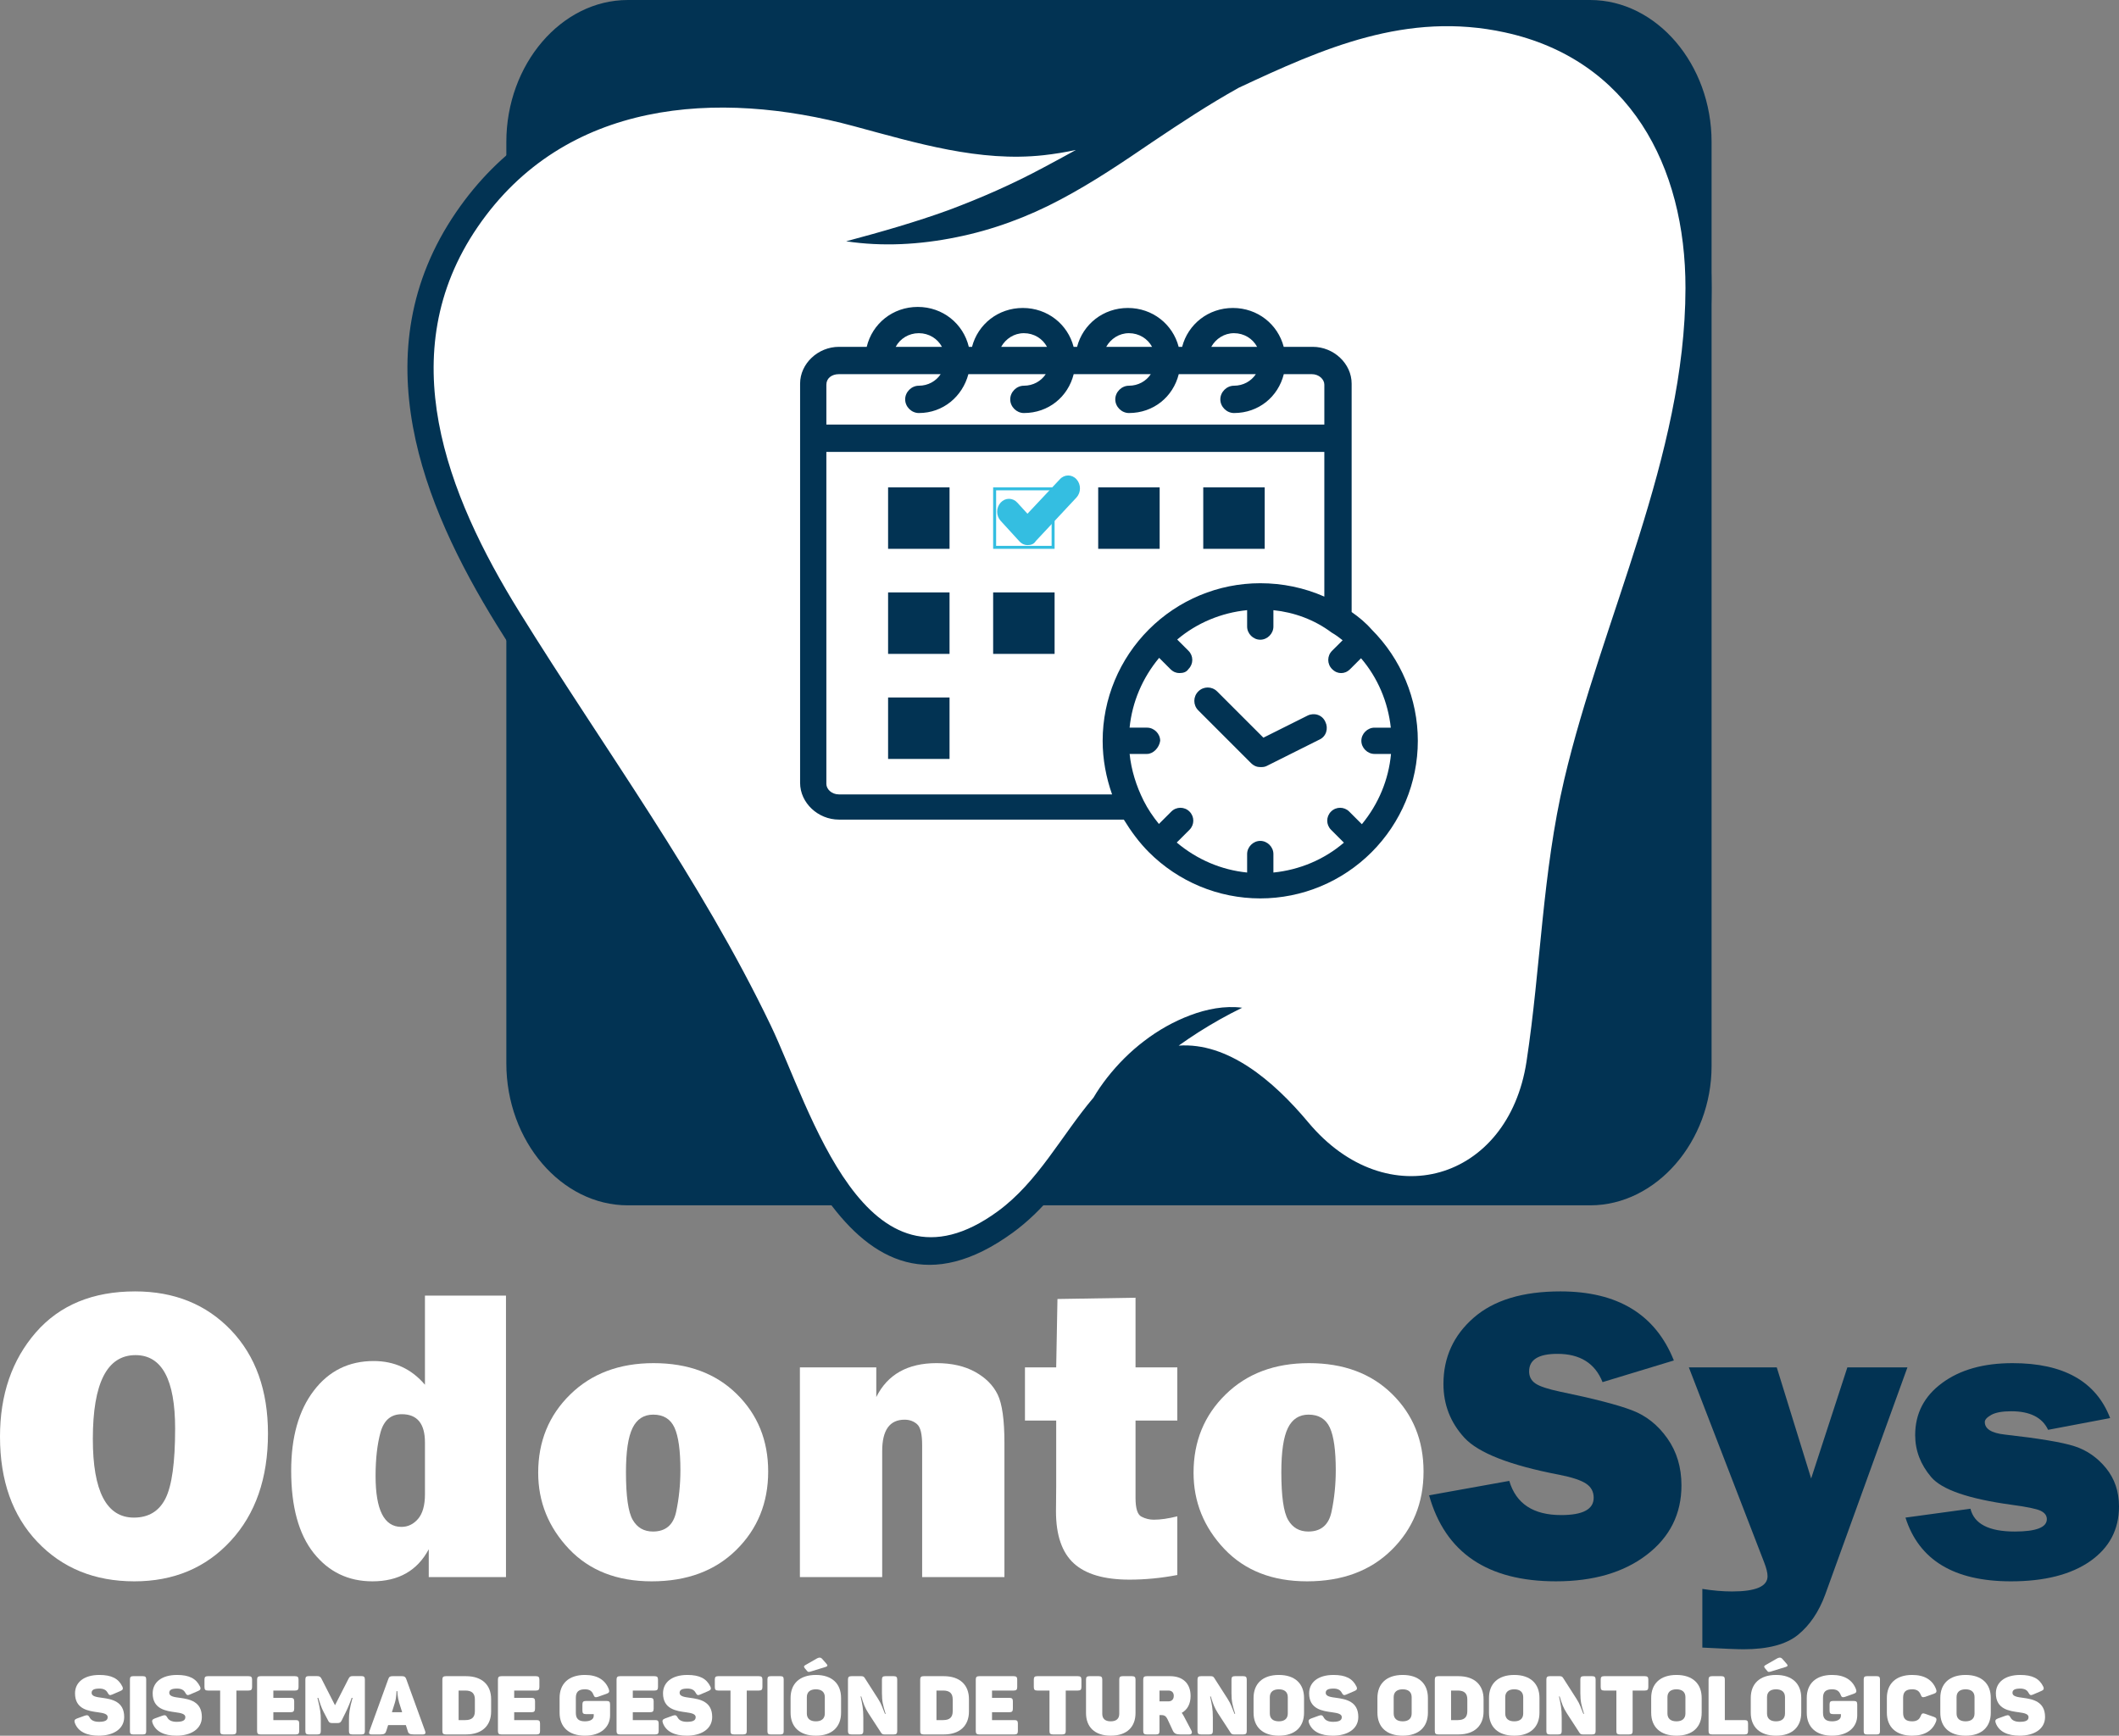 <?xml version="1.0" encoding="UTF-8"?>
<!DOCTYPE svg PUBLIC "-//W3C//DTD SVG 1.1//EN" "http://www.w3.org/Graphics/SVG/1.1/DTD/svg11.dtd">
<!-- Creator: CorelDRAW 2020 (64-Bit) -->
<svg xmlns="http://www.w3.org/2000/svg" xml:space="preserve" width="188.13mm" height="154.089mm" version="1.1" style="shape-rendering:geometricPrecision; text-rendering:geometricPrecision; image-rendering:optimizeQuality; fill-rule:evenodd; clip-rule:evenodd"
viewBox="0 0 14740.96 12073.65"
 xmlns:xlink="http://www.w3.org/1999/xlink"
 xmlns:xodm="http://www.corel.com/coreldraw/odm/2003">
 <rect x="0" y="0" width="14740.96" height="12073.65" fill="#808080" stroke="none"/>
 <defs>
  <style type="text/css">
   <![CDATA[
    .fil1 {fill:#023353}
    .fil3 {fill:#34BEE1}
    .fil0 {fill:#023353;fill-rule:nonzero}
    .fil4 {fill:#34BEE1;fill-rule:nonzero}
    .fil2 {fill:white;fill-rule:nonzero}
   ]]>
  </style>
 </defs>
 <g id="Capa_x0020_1">
  <g id="_2340016664880">
   <g>
    <path class="fil0" d="M11061.97 8384.36l-6694.69 0c-462.29,0 -844.89,-447.17 -844.89,-987.59l0 -6409.38c0,-540.21 382.6,-987.38 844.89,-987.38l6694.69 0c462.15,0 844.76,447.17 844.76,987.38l0 6427.97c0,521.84 -382.61,969 -844.76,969z"/>
    <g>
     <path class="fil1" d="M9460.09 83.68c330.15,-87.47 674.63,-117.42 1048.11,-35.87 459,100.21 799.83,340.99 1031.45,669.22 249.4,353.42 367.61,804.94 367.07,1286.97 -0.92,794.52 -252.99,1554.99 -502.37,2307.37 -128.37,387.29 -256.02,772.39 -345.32,1152.05 -91.8,390.36 -130.95,784.59 -170.17,1179.56 -25.38,255.58 -50.8,511.51 -89.86,767.97l0.02 0.71c-48.98,321.36 -193.12,570.89 -388.13,733.76 -103.43,86.4 -220.97,148.21 -346.31,183.39 -124.91,35.08 -257.04,43.46 -390.12,23.17l-0.71 0.02c-249.55,-38.03 -501.39,-176.49 -711.85,-428.46 -112.47,-134.62 -239.9,-261.39 -376.04,-350.48 -121.28,-79.37 -248.18,-127.33 -373.73,-118.55l-243.61 17.03 -17.32 16.76c-35.98,35.64 -71.59,76.13 -106.5,120.76 -15.52,19.84 -29.84,39.21 -42.63,57.84 -14.11,20.57 -26.91,40.52 -38.09,59.67l-18.34 26.25c-71.26,84.01 -137.15,176.21 -202.96,268.31 -142.17,198.98 -284.22,397.79 -495.35,551.86 -575.71,420.32 -981.21,197.93 -1285.28,-218.59 -188.26,-257.87 -325.57,-585.04 -440.81,-859.62 -44.9,-106.95 -86.32,-205.64 -123.61,-283.32 -338.44,-704.7 -760.86,-1349.81 -1185.44,-1998.21 -182.71,-279.03 -365.86,-558.73 -554.18,-862.57 -263.81,-425.68 -496.02,-896.04 -584.8,-1378.96 -92.12,-501.16 -31.69,-1011.84 300.02,-1496.11 304.77,-444.83 714.41,-702.46 1168.79,-823.99 523.77,-140.08 1104.31,-95.76 1646.8,50.97l92.23 25.08c389.37,106.15 780.13,212.67 1158.32,171.14 41.07,-4.51 75.7,-9.13 104.32,-13.78 26.17,-4.25 61.08,-11.04 103.44,-19.96l622.46 -131.18c47.62,-31.38 95.6,-62.59 144.35,-93.6 100.97,-64.24 204.84,-127.28 314.94,-188.62l11.9 -6.09c300.01,-140.25 599.93,-277.29 919.29,-361.89z"/>
     <path class="fil2" d="M10469.99 225.67c-684.22,-149.38 -1267.45,111.19 -1852.47,384.66 -211.17,117.66 -404.41,245.57 -600.17,376.92 -204.36,139.19 -412.35,280.36 -639.5,400.48 -226.96,121.13 -474.04,212.64 -726.58,262.77 -252.39,51.34 -512.26,66.19 -764.96,27.87 246.55,-66.04 482.86,-133.54 711.98,-216.67 228.62,-85.52 448.02,-181.92 661.76,-296.86 74.65,-39.32 149.23,-80.32 224.39,-121.59 -74.18,15.64 -149.27,28.1 -225.47,36.48 -442.63,48.6 -880.85,-83.69 -1317.67,-201.8 -948.52,-256.56 -2011.45,-185.04 -2617.94,700.19 -601.45,878.02 -217.68,1859.67 288.82,2676.96 595.06,960.07 1257.77,1853.83 1749.44,2877.56 274.83,572.38 656.11,1967.45 1579.01,1293.67 281.51,-205.48 443.12,-528.02 666.5,-791.36 28.12,-48.14 60,-94.07 94.27,-137.9 74.69,-95.48 161.22,-182.23 258.35,-255.91 96.76,-74.26 204.57,-135.37 319.79,-178.78 114.59,-43.13 239.66,-68.11 361.74,-52.52 -109.89,53.67 -208.03,109.51 -303.63,170.19 -46.93,29.92 -92.76,61.18 -137.98,93.31 339.45,-23.71 655.46,239.3 901.47,533.76 548.09,656.2 1391.62,407.67 1518.23,-422.91 99.86,-655.53 109.74,-1312.67 262.4,-1961.85 263.73,-1121.22 842.01,-2250.41 843.38,-3417.99 0.96,-851.59 -391.34,-1590.08 -1255.18,-1778.69z"/>
    </g>
    <g>
     <polygon class="fil0" points="7639.72,3817.67 8067.19,3817.67 8067.19,3390.07 7639.72,3390.07 "/>
     <polygon class="fil0" points="8370.51,3817.67 8797.96,3817.67 8797.96,3390.07 8370.51,3390.07 "/>
     <polygon class="fil0" points="6908.91,4548.5 7336.36,4548.5 7336.36,4120.89 6908.91,4120.89 "/>
     <path class="fil3" d="M6929.62 3796.95l386.02 0 0 -386.15 -386.02 0 0 386.15zm-20.72 20.72l427.47 0 0 -427.6 -427.47 0 0 427.6z"/>
     <polygon class="fil0" points="6178.07,5279.29 6605.55,5279.29 6605.55,4851.7 6178.07,4851.7 "/>
     <polygon class="fil0" points="6178.07,4548.5 6605.55,4548.5 6605.55,4120.89 6178.07,4120.89 "/>
     <polygon class="fil0" points="6178.07,3817.67 6605.55,3817.67 6605.55,3390.07 6178.07,3390.07 "/>
     <path class="fil0" d="M8675.69 4244.26c-178.61,17.87 -348.95,88.05 -486.44,204.37l78.6 78.55c35.16,35.17 35.16,91.38 0,126.58 -14.13,21.12 -35.17,28.15 -63.31,28.15 -21.08,0 -42.15,-7.02 -63.3,-28.15l-77.61 -77.67c-116.9,140.62 -187.51,307.63 -205.56,485.5l121.51 0c49.21,0 91.33,42.2 91.33,91.39 -6.97,49.29 -49.22,91.44 -91.33,91.44l-121.35 0c11.87,113.02 45.59,221.45 97.49,325.27 29.59,59.08 65.73,111.55 106.3,161.84l86.27 -86.21c35.17,-35.19 91.4,-35.19 126.58,0 35.17,35.09 35.17,91.41 0,126.51l-88.81 88.85c141.52,118.89 310.03,190.55 489.63,208.7l0 -128.78c0,-49.22 42.19,-91.34 91.42,-91.34 49.21,0 91.39,42.12 91.39,91.34l0 128.78c180.38,-18.08 352.25,-89.48 490.41,-207.92l-89.58 -89.63c-35.17,-35.1 -35.17,-91.42 0,-126.51 35.17,-35.19 91.42,-35.19 126.59,0l87.99 87.94c116.44,-141.75 186.09,-309.92 202.7,-488.83l-114.88 0c-49.22,0 -91.42,-42.15 -91.42,-91.44 0,-49.19 42.2,-91.39 91.42,-91.39l113.41 0c-19.27,-177.59 -90.33,-346.69 -207.08,-482.92l-75.06 75.08c-21.1,21.12 -42.25,28.15 -63.33,28.15 -21.11,0 -42.19,-7.02 -63.31,-28.15 -35.1,-35.2 -35.1,-91.41 0,-126.58l73.61 -73.55c-24.74,-20.18 -50.39,-38.53 -76.04,-53.2 -120.75,-90.5 -261.34,-141.14 -405.43,-156.04l0 114.09c0,49.22 -42.18,91.42 -91.39,91.42 -49.23,0 -91.42,-42.2 -91.42,-91.42l0 -114.21zm91.28 1091.66c-21.91,0 -43.89,-7.28 -65.75,-29.23l-365.42 -365.42c-36.55,-36.55 -36.55,-95.01 0,-131.55 36.54,-36.56 94.92,-36.56 131.49,0l321.6 321.56 306.99 -153.45c43.79,-21.97 102.29,-7.29 124.19,43.85 21.88,43.86 7.29,102.32 -43.85,124.2l-365.42 182.77c-14.57,7.28 -29.27,7.28 -43.83,7.28zm-949.06 365.35l-1981.55 0c-146.16,0 -270.42,-116.89 -270.42,-255.74l0 -2397.06 0 -380.08c0,-138.87 124.26,-255.76 270.42,-255.76l193.02 0c38.39,-161.04 180.82,-277.68 355.1,-277.68 174.26,0 316.74,116.64 355.17,277.68l22.3 0c40.92,-157.22 181.67,-270.39 353.36,-270.39 171.61,0 312.4,113.17 353.33,270.39l24.13 0c40.94,-157.22 181.74,-270.39 353.35,-270.39 171.68,0 312.44,113.17 353.36,270.39l24.13 0c40.92,-157.22 181.72,-270.39 353.33,-270.39 171.62,0 312.42,113.17 353.34,270.39l202.07 0c146.15,0 270.42,116.89 270.42,255.76l0 1588.96c51.09,36 97.32,73.76 138.86,121.22 204.59,204.59 321.55,482.31 321.55,774.58 0,292.38 -116.95,570.09 -321.55,774.78 -204.66,204.59 -482.3,321.49 -774.67,321.49 -292.32,0 -570.01,-116.9 -774.71,-321.49 -66.76,-66.85 -123.52,-143.79 -174.36,-226.65zm1394.88 -1551.24l0 -1006.56 -3464.14 0 0 2309.37c0,36.54 36.55,73.11 87.71,73.11l1899.89 0c-41.73,-118.32 -65.54,-243.54 -65.54,-372.81 0,-292.27 116.96,-569.99 321.56,-774.58 204.7,-204.67 482.39,-321.58 774.71,-321.58 154.34,0 304.83,31.01 445.82,93.04zm-2981.87 -1737.4l321.8 0c-30.6,-57 -90.54,-94.99 -160.85,-94.99 -70.39,0 -130.34,37.99 -160.95,94.99zm160.95 460.44c-51.26,0 -95.09,-43.87 -95.09,-95.01 0,-51.15 43.83,-95 95.09,-95 64.12,0 119.61,-31.61 152.1,-80.41l-707.6 0c-51.16,0 -87.71,29.19 -87.71,73.11l0 277.7 3464.14 0 0 -277.7c0,-36.57 -36.56,-73.11 -87.72,-73.11l-194.27 0c-39.26,157.26 -174.88,270.42 -346.54,270.42 -51.23,0 -95.02,-43.87 -95.02,-95.01 0,-51.15 43.79,-95 95.02,-95 64.12,0 119.66,-31.61 152.17,-80.41l-429.9 0 -106.53 0c-39.28,157.26 -174.94,270.42 -346.56,270.42 -51.2,0 -95.02,-43.87 -95.02,-95.01 0,-51.15 43.82,-95 95.02,-95 64.13,0 119.68,-31.61 152.2,-80.41l-429.85 0 -106.64 0c-39.26,157.26 -174.87,270.42 -346.56,270.42 -51.16,0 -94.91,-43.87 -94.91,-95.01 0,-51.15 43.75,-95 94.91,-95 64.19,0 119.72,-31.61 152.2,-80.41l-429.9 0 -108.29 0c-41.4,155.47 -175.59,270.42 -344.74,270.42zm572.88 -460.44l318.8 0c-30.61,-57 -90.57,-94.99 -160.95,-94.99 -68.08,0 -126.42,38.86 -157.85,94.99zm730.77 0l318.87 0c-30.64,-57 -90.64,-94.99 -160.95,-94.99 -68.09,0 -126.47,38.86 -157.92,94.99zm730.81 0l318.85 0c-30.63,-57 -90.61,-94.99 -160.92,-94.99 -68.14,0 -126.5,38.86 -157.93,94.99z"/>
     <path class="fil4" d="M7147.62 3791.72c-19.26,0 -38.61,-7.02 -57.88,-28.11l-128.7 -140.81c-32.19,-35.2 -32.19,-91.42 0,-126.63 32.19,-35.2 83.65,-35.2 115.86,0l70.72 77.37 225.28 -239.71c32.19,-35.22 83.71,-35.22 115.84,0 32.19,35.18 32.19,91.53 0,126.73l-283.16 303.05c-12.91,21.09 -32.19,28.11 -57.96,28.11z"/>
    </g>
   </g>
   <path class="fil2" d="M934.02 10999.87c-275.46,0 -500.04,-91.5 -673.73,-274 -173.7,-182.5 -260.3,-426.65 -260.3,-732.45 0,-292.1 83.17,-533.8 249.04,-724.62 165.87,-190.33 396.32,-285.74 690.87,-285.74 272.53,0 495.15,90.02 666.89,269.59 171.73,179.57 257.36,419.32 257.36,719.24 0,310.69 -86.61,559.74 -259.81,747.13 -173.2,187.39 -396.31,280.85 -670.31,280.85zm-2.44 -443.29c101.78,0 175.16,-44.53 219.68,-133.09 44.53,-88.56 67.03,-250.51 67.03,-485.86 0,-341.03 -91.98,-511.29 -275.47,-511.29 -198.15,0 -296.99,194.24 -296.99,583.22 0,364.51 95.41,547.01 285.74,547.01z"/>
   <path id="1" class="fil2" d="M3519.86 10970.51l-537.23 0 0 -193.76c-79.26,148.74 -209.91,223.12 -391.92,223.12 -167.82,0 -303.84,-65.57 -408.54,-196.69 -104.22,-131.61 -156.57,-322.43 -156.57,-572.45 0,-233.87 52.35,-419.8 157.55,-557.29 104.71,-137.49 243.66,-205.99 416.37,-205.99 144.34,0 263.23,54.8 356.69,164.89l0 -619.92 563.65 0 0 1958.1zm-563.65 -936.97c0,-130.63 -53.82,-196.2 -160.97,-196.2 -75.35,0 -124.28,41.59 -147.76,124.77 -23,83.17 -34.74,184.94 -34.74,305.3 0,235.83 59.69,353.75 179.57,353.75 45.5,0 84.15,-18.59 115.96,-55.77 31.8,-37.19 47.95,-94.43 47.95,-170.76l0 -361.09z"/>
   <path id="2" class="fil2" d="M4533.64 10999.87c-241.71,0 -433.5,-75.35 -575.89,-225.56 -142.38,-150.7 -213.81,-327.33 -213.81,-529.88 0,-217.73 74.37,-399.25 223.11,-544.57 148.25,-145.32 341.52,-217.73 579.8,-217.73 239.74,0 432.52,71.44 578.32,214.79 145.8,143.36 218.7,322.93 218.7,539.19 0,217.73 -73.88,399.25 -221.64,545.05 -147.76,145.81 -343.47,218.71 -588.6,218.71zm8.81 -346.41c88.06,0 142.38,-45.99 161.46,-138.47 19.57,-91.98 29.36,-188.37 29.36,-288.68 0,-137 -13.7,-235.34 -41.11,-295.52 -27.89,-60.18 -76.81,-90.52 -148.25,-90.52 -65.57,0 -113.51,31.32 -143.84,93.45 -30.34,62.14 -45.51,164.4 -45.51,306.78 0,167.34 15.66,277.91 46.97,331.73 31.31,54.31 78.28,81.22 140.91,81.22z"/>
   <path id="3" class="fil2" d="M6987.38 10970.51l-572.45 0 0 -918.38c0,-75.84 -11.25,-123.79 -34.74,-144.82 -23.48,-21.04 -52.35,-31.8 -87.58,-31.8 -103.73,0 -155.59,72.9 -155.59,218.22l0 876.79 -572.45 0 0 -1459.03 531.36 0 0 206.47c78.28,-157.06 218.21,-235.83 419.31,-235.83 106.17,0 195.22,20.55 268.61,61.16 72.9,40.61 125.26,92.96 156.57,157.55 31.32,64.58 46.97,176.63 46.97,336.13l0 933.55z"/>
   <path id="4" class="fil2" d="M8190.02 9511.49l0 369.89 -290.63 0 0 537.72c0,73.88 13.7,117.42 41.59,131.13 27.4,14.19 56.27,21.04 85.63,21.04 45.99,0 100.3,-7.83 163.42,-23.48l0 408.06c-112.53,21.52 -223.6,32.29 -332.22,32.29 -176.14,0 -305.31,-37.67 -388,-113.51 -82.2,-75.35 -123.79,-196.2 -123.79,-361.58l1.47 -170.76 0 -460.9 -217.24 0 0 -369.89 217.24 0 8.81 -475.58 543.1 -8.81 0 484.38 290.63 0z"/>
   <path id="5" class="fil2" d="M9092.74 10999.87c-241.71,0 -433.5,-75.35 -575.89,-225.56 -142.38,-150.7 -213.81,-327.33 -213.81,-529.88 0,-217.73 74.37,-399.25 223.11,-544.57 148.25,-145.32 341.52,-217.73 579.8,-217.73 239.74,0 432.52,71.44 578.32,214.79 145.8,143.36 218.7,322.93 218.7,539.19 0,217.73 -73.88,399.25 -221.64,545.05 -147.76,145.81 -343.47,218.71 -588.6,218.71zm8.81 -346.41c88.06,0 142.38,-45.99 161.46,-138.47 19.57,-91.98 29.36,-188.37 29.36,-288.68 0,-137 -13.7,-235.34 -41.11,-295.52 -27.89,-60.18 -76.81,-90.52 -148.25,-90.52 -65.57,0 -113.51,31.32 -143.84,93.45 -30.34,62.14 -45.51,164.4 -45.51,306.78 0,167.34 15.66,277.91 46.97,331.73 31.31,54.31 78.28,81.22 140.91,81.22z"/>
   <path id="6" class="fil0" d="M9941.64 10401.48l557.77 -100.3c46.97,158.53 166.85,237.79 361.09,237.79 150.7,0 226.05,-40.13 226.05,-120.36 0,-42.08 -17.61,-74.86 -52.36,-97.86 -34.73,-23.48 -96.87,-44.53 -186.9,-62.14 -342.5,-65.56 -562.67,-151.67 -660.04,-257.36 -97.36,-106.17 -145.8,-230.94 -145.8,-374.29 0,-184.46 69.97,-338.09 209.91,-460.41 139.93,-122.32 341.03,-183.48 603.77,-183.48 398.27,0 661.01,159.99 789.21,480.47l-496.13 150.69c-51.86,-131.13 -156.57,-196.69 -314.12,-196.69 -131.13,0 -196.69,40.61 -196.69,121.83 0,36.21 14.68,64.59 44.52,84.65 29.36,20.06 86.61,38.65 171.74,56.75 234.36,48.44 400.72,91.5 499.06,129.18 98.34,37.18 180.55,102.25 246.11,195.22 65.57,92.47 98.35,201.58 98.35,327.32 0,198.16 -80.24,359.13 -240.73,482.43 -160.48,123.3 -371.36,184.95 -632.15,184.95 -476.56,0 -771.1,-199.63 -882.66,-598.39z"/>
   <path id="7" class="fil0" d="M13269.22 9511.49l-571.97 1580.37c-44.04,119.88 -107.15,212.84 -188.86,279.87 -82.2,67.03 -208.92,100.79 -379.68,100.79 -41.11,0 -136.51,-3.91 -286.23,-11.74l0 -408.06c74.86,11.74 143.36,17.61 206.97,17.61 164.4,0 246.59,-35.23 246.59,-105.69 0,-23.98 -7.83,-56.76 -24.46,-98.84l-523.04 -1354.32 611.6 0 239.26 773.06 251.97 -773.06 417.84 0z"/>
   <path id="8" class="fil0" d="M13255.51 10556.59l452.09 -61.65c25.93,105.69 128.67,158.53 308.24,158.53 148.74,0 223.11,-28.87 223.11,-86.12 0,-24.95 -14.18,-44.04 -43.06,-58.22 -28.87,-13.7 -97.36,-27.89 -204.51,-42.08 -297.97,-41.1 -483.4,-105.19 -557.29,-192.77 -73.88,-87.09 -111.07,-184.46 -111.07,-291.61 0,-149.23 62.14,-270.08 186.9,-362.06 124.76,-92.47 288.19,-138.47 490.75,-138.47 354.73,0 580.78,127.22 678.63,382.13l-431.55 81.71c-40.6,-86.11 -126.23,-129.17 -256.38,-129.17 -61.65,0 -108.13,8.31 -138.47,24.95 -30.33,17.13 -45.5,33.28 -45.5,49.91 0,47.46 45.99,76.81 137.98,87.09 239.26,26.91 401.7,53.81 486.84,81.71 85.13,27.4 158.03,78.28 218.22,151.67 60.18,73.88 90.52,162.93 90.52,267.15 0,159.5 -66.55,286.22 -200.12,380.16 -133.57,93.45 -317.54,140.43 -551.9,140.43 -395.34,0 -639.49,-147.76 -733.43,-443.29z"/>
   <path class="fil2" d="M521.9 11779c0,110.78 93.65,122.77 160.46,131.91 37.69,5.14 66.81,11.42 66.81,33.69 0,24.55 -22.84,32.55 -61.1,32.55 -31.98,0 -54.25,-10.28 -64.53,-30.27 -8.56,-16.56 -16.56,-18.27 -33.69,-12.56l-53.67 19.42c-16.56,6.28 -21.7,14.28 -15.42,31.4 21.7,59.39 81.09,88.51 166.18,88.51 101.07,0 177.02,-46.25 177.02,-130.19 0,-107.93 -85.66,-123.92 -151.9,-133.05 -41.11,-5.14 -74.81,-10.28 -74.81,-34.84 0,-19.98 15.42,-29.69 54.25,-29.69 26.26,0 46.83,7.99 57.67,29.69 9.14,16.56 15.42,18.84 30.84,12l57.11 -24.56c17.13,-6.86 21.7,-15.42 13.7,-31.98 -26.84,-54.83 -74.81,-79.95 -159.32,-79.95 -109.07,0 -169.6,52.54 -169.6,127.91z"/>
   <path id="1" class="fil2" d="M903.93 11682.49l0 359.76c0,17.13 5.71,22.84 22.84,22.84l67.39 0c17.13,0 22.84,-5.71 22.84,-22.84l0 -359.76c0,-17.13 -5.71,-22.84 -22.84,-22.84l-67.39 0c-17.13,0 -22.84,5.71 -22.84,22.84z"/>
   <path id="2" class="fil2" d="M1062.11 11779c0,110.78 93.66,122.77 160.47,131.91 37.69,5.14 66.81,11.42 66.81,33.69 0,24.55 -22.84,32.55 -61.1,32.55 -31.98,0 -54.25,-10.28 -64.53,-30.27 -8.56,-16.56 -16.56,-18.27 -33.69,-12.56l-53.68 19.42c-16.56,6.28 -21.7,14.28 -15.42,31.4 21.7,59.39 81.1,88.51 166.18,88.51 101.07,0 177.02,-46.25 177.02,-130.19 0,-107.93 -85.66,-123.92 -151.9,-133.05 -41.11,-5.14 -74.81,-10.28 -74.81,-34.84 0,-19.98 15.42,-29.69 54.25,-29.69 26.26,0 46.83,7.99 57.67,29.69 9.14,16.56 15.42,18.84 30.84,12l57.11 -24.56c17.13,-6.86 21.7,-15.42 13.7,-31.98 -26.84,-54.83 -74.81,-79.95 -159.32,-79.95 -109.07,0 -169.61,52.54 -169.61,127.91z"/>
   <path id="3" class="fil2" d="M1729.1 11659.65l-282.67 0c-18.27,0 -23.98,6.28 -23.98,23.98l0 51.39c0,18.27 5.7,24.56 23.98,24.56l85.09 0 0 281.52c0,17.7 5.71,23.98 23.98,23.98l64.53 0c18.27,0 24.55,-6.28 24.55,-23.98l0 -281.52 84.52 0c18.27,0 24.55,-6.28 24.55,-24.56l0 -51.39c0,-17.7 -6.28,-23.98 -24.55,-23.98z"/>
   <path id="4" class="fil2" d="M2052.32 11659.65l-239.27 0c-18.27,0 -24.56,6.28 -24.56,23.98l0 357.47c0,17.7 6.28,23.98 24.56,23.98l244.41 0c17.7,0 23.98,-6.28 23.98,-23.98l0 -51.97c0,-18.27 -6.28,-23.98 -23.98,-23.98l-155.9 0 0 -54.82 120.49 0c18.28,0 24.56,-6.28 24.56,-24.56l0 -51.39c0,-17.7 -6.28,-23.98 -24.56,-23.98l-120.49 0 0 -50.82 150.76 0c18.27,0 24.56,-6.28 24.56,-24.56l0 -51.39c0,-17.7 -6.28,-23.98 -24.56,-23.98z"/>
   <path id="5" class="fil2" d="M2513.72 11659.07l-57.1 0c-18.84,0 -23.98,2.85 -31.98,18.27l-94.22 184.45 -94.22 -185.02c-7.99,-14.28 -13.7,-17.7 -33.69,-17.7l-53.67 0c-18.27,0 -24.56,5.71 -24.56,23.98l0 358.62c0,17.7 6.28,23.41 24.56,23.41l58.24 0c18.28,0 24.56,-5.71 24.56,-23.41l0 -81.09c0,-39.4 -2.85,-67.95 -23.41,-150.18l5.71 0c5.71,19.99 23.41,72.53 35.4,94.22l33.69 64.53c6.28,12.57 12,16.56 27.42,16.56l38.25 0c15.42,0 21.13,-5.14 27.42,-16.56l31.98 -64.53c11.99,-23.41 32.55,-75.38 38.26,-94.22l6.28 0c-21.7,75.95 -25.12,111.92 -25.12,149.61l0 81.66c0,17.7 5.7,23.41 23.98,23.41l62.24 0c18.28,0 24.56,-5.71 24.56,-23.41l0 -358.62c0,-18.27 -6.28,-23.98 -24.56,-23.98z"/>
   <path id="6" class="fil2" d="M2957.43 12041.68l-131.82 -363.18c-5.7,-14.85 -13.13,-18.84 -29.69,-18.84l-65 0c-16.56,0 -23.98,3.42 -29.7,19.99l-131.25 362.04c-5.71,15.42 -2.29,23.41 15.32,23.41l59.97 0c28.55,0 35.97,-6.28 41.68,-23.98l13.13 -41.11 123.25 0 13.13 41.11c4.57,17.7 13.13,23.98 42.83,23.98l61.58 0c17.13,0 22.27,-7.99 16.56,-23.41zm-180.92 -198.15l21.12 66.81 -71.28 0 21.03 -67.39c11.42,-38.26 10.85,-79.37 10.85,-79.37l5.7 0c0,0 1.14,41.11 12.57,79.95z"/>
   <path id="7" class="fil2" d="M3241.24 11659.65l-139.33 0c-18.27,0 -24.56,6.28 -24.56,23.98l0 357.47c0,17.7 6.28,23.98 24.56,23.98l139.33 0c112.49,0 175.32,-61.67 175.32,-159.89l0 -85.66c0,-98.79 -62.83,-159.89 -175.32,-159.89zm62.25 161.61l0 82.23c0,40.55 -19.99,61.67 -66.24,61.67l-46.83 0 0 -205.57 46.83 0c46.25,0 66.24,21.12 66.24,61.67z"/>
   <path id="8" class="fil2" d="M3727.78 11659.65l-239.27 0c-18.27,0 -24.56,6.28 -24.56,23.98l0 357.47c0,17.7 6.28,23.98 24.56,23.98l244.41 0c17.7,0 23.98,-6.28 23.98,-23.98l0 -51.97c0,-18.27 -6.28,-23.98 -23.98,-23.98l-155.9 0 0 -54.82 120.49 0c18.28,0 24.56,-6.28 24.56,-24.56l0 -51.39c0,-17.7 -6.28,-23.98 -24.56,-23.98l-120.49 0 0 -50.82 150.76 0c18.27,0 24.56,-6.28 24.56,-24.56l0 -51.39c0,-17.7 -6.28,-23.98 -24.56,-23.98z"/>
   <path id="9" class="fil2" d="M4220.03 11832.1l-144.49 0c-17.7,0 -23.98,6.28 -23.98,24.56l0 42.83c0,18.27 6.28,23.98 23.98,23.98l54.83 0 0 11.42c0,24.55 -23.42,38.82 -61.68,38.82 -45.12,0 -62.82,-19.42 -62.82,-59.39l0 -103.93c0,-39.98 17.7,-59.39 62.82,-59.39 31.98,0 49.11,11.42 59.39,37.12 6.28,17.7 13.13,21.12 30.84,15.41l61.1 -21.7c17.13,-5.71 21.12,-14.28 15.41,-30.83 -23.98,-63.96 -78.8,-99.93 -166.75,-99.93 -112.49,0 -175.88,61.1 -175.88,159.89l0 102.79c0,98.79 63.39,159.89 175.88,159.89 112.5,0 175.32,-61.1 175.32,-141.62l0 -75.38c0,-18.27 -5.71,-24.56 -23.98,-24.56z"/>
   <path id="10" class="fil2" d="M4552.94 11659.65l-239.27 0c-18.27,0 -24.56,6.28 -24.56,23.98l0 357.47c0,17.7 6.28,23.98 24.56,23.98l244.41 0c17.7,0 23.98,-6.28 23.98,-23.98l0 -51.97c0,-18.27 -6.28,-23.98 -23.98,-23.98l-155.9 0 0 -54.82 120.49 0c18.28,0 24.56,-6.28 24.56,-24.56l0 -51.39c0,-17.7 -6.28,-23.98 -24.56,-23.98l-120.49 0 0 -50.82 150.76 0c18.27,0 24.56,-6.28 24.56,-24.56l0 -51.39c0,-17.7 -6.28,-23.98 -24.56,-23.98z"/>
   <path id="11" class="fil2" d="M4612.34 11779c0,110.78 93.65,122.77 160.46,131.91 37.69,5.14 66.81,11.42 66.81,33.69 0,24.55 -22.84,32.55 -61.1,32.55 -31.98,0 -54.25,-10.28 -64.53,-30.27 -8.56,-16.56 -16.56,-18.27 -33.69,-12.56l-53.67 19.42c-16.56,6.28 -21.7,14.28 -15.42,31.4 21.7,59.39 81.09,88.51 166.18,88.51 101.08,0 177.03,-46.25 177.03,-130.19 0,-107.93 -85.67,-123.92 -151.91,-133.05 -41.11,-5.14 -74.81,-10.28 -74.81,-34.84 0,-19.98 15.42,-29.69 54.25,-29.69 26.26,0 46.83,7.99 57.67,29.69 9.14,16.56 15.42,18.84 30.84,12l57.11 -24.56c17.13,-6.86 21.7,-15.42 13.7,-31.98 -26.84,-54.83 -74.81,-79.95 -159.33,-79.95 -109.07,0 -169.6,52.54 -169.6,127.91z"/>
   <path id="12" class="fil2" d="M5279.33 11659.65l-282.67 0c-18.27,0 -23.98,6.28 -23.98,23.98l0 51.39c0,18.27 5.7,24.56 23.98,24.56l85.09 0 0 281.52c0,17.7 5.71,23.98 23.98,23.98l64.53 0c18.27,0 24.55,-6.28 24.55,-23.98l0 -281.52 84.52 0c18.27,0 24.55,-6.28 24.55,-24.56l0 -51.39c0,-17.7 -6.28,-23.98 -24.55,-23.98z"/>
   <path id="13" class="fil2" d="M5338.71 11682.49l0 359.76c0,17.13 5.71,22.84 22.84,22.84l67.39 0c17.13,0 22.84,-5.71 22.84,-22.84l0 -359.76c0,-17.13 -5.71,-22.84 -22.84,-22.84l-67.39 0c-17.13,0 -22.84,5.71 -22.84,22.84z"/>
   <path id="14" class="fil2" d="M5681.35 11537.26l-80.53 46.25c-9.71,5.7 -10.28,10.84 -1.72,21.7l15.99 18.75c5.7,8.09 12.57,6.95 26.27,2.85l103.36 -31.88c14.28,-5.14 13.7,-11.42 3.42,-22.84l-29.12 -33.12c-11.42,-12.56 -24.56,-9.14 -37.69,-1.71zm-181.6 273.72l0 102.79c0,98.79 62.82,159.89 175.89,159.89 112.49,0 175.31,-61.1 175.31,-159.89l0 -102.79c0,-98.79 -62.82,-159.89 -175.31,-159.89 -113.07,0 -175.89,61.1 -175.89,159.89zm238.14 -5.14l0 113.07c0,35.97 -22.85,54.82 -62.25,54.82 -39.98,0 -62.83,-18.84 -62.83,-54.82l0 -113.07c0,-35.97 22.85,-54.82 62.83,-54.82 39.4,0 62.25,18.84 62.25,54.82z"/>
   <path id="15" class="fil2" d="M6217.55 11659.65l-58.24 0c-18.27,0 -23.98,6.28 -23.98,23.98l0 93.65c0,58.25 7.42,85.66 25.69,144.47l-4.57 0c-18.27,-43.39 -22.84,-65.1 -47.96,-104.49l-93.66 -146.2c-5.14,-7.99 -10.84,-11.42 -23.98,-11.42l-67.38 0c-18.27,0 -24.56,6.28 -24.56,23.98l0 357.47c0,17.7 6.28,23.98 24.56,23.98l57.68 0c18.27,0 24.55,-6.28 24.55,-23.98l0 -93.08c0,-63.39 -6.85,-92.51 -18.84,-147.33l4.57 0c15.42,51.39 25.13,78.23 50.26,117.63l87.94 135.34c5.14,8 11.42,11.42 23.41,11.42l64.53 0c17.71,0 23.98,-6.28 23.98,-23.98l0 -357.47c0,-17.7 -6.28,-23.98 -23.98,-23.98z"/>
   <path id="16" class="fil2" d="M6565.32 11659.65l-139.33 0c-18.27,0 -24.56,6.28 -24.56,23.98l0 357.47c0,17.7 6.28,23.98 24.56,23.98l139.33 0c112.49,0 175.31,-61.67 175.31,-159.89l0 -85.66c0,-98.79 -62.82,-159.89 -175.31,-159.89zm62.25 161.61l0 82.23c0,40.55 -19.99,61.67 -66.24,61.67l-46.83 0 0 -205.57 46.83 0c46.25,0 66.24,21.12 66.24,61.67z"/>
   <path id="17" class="fil2" d="M7051.85 11659.65l-239.27 0c-18.27,0 -24.56,6.28 -24.56,23.98l0 357.47c0,17.7 6.28,23.98 24.56,23.98l244.41 0c17.7,0 23.98,-6.28 23.98,-23.98l0 -51.97c0,-18.27 -6.28,-23.98 -23.98,-23.98l-155.9 0 0 -54.82 120.49 0c18.28,0 24.56,-6.28 24.56,-24.56l0 -51.39c0,-17.7 -6.28,-23.98 -24.56,-23.98l-120.49 0 0 -50.82 150.76 0c18.27,0 24.56,-6.28 24.56,-24.56l0 -51.39c0,-17.7 -6.28,-23.98 -24.56,-23.98z"/>
   <path id="18" class="fil2" d="M7498.42 11659.65l-282.67 0c-18.27,0 -23.98,6.28 -23.98,23.98l0 51.39c0,18.27 5.7,24.56 23.98,24.56l85.09 0 0 281.52c0,17.7 5.71,23.98 23.98,23.98l64.53 0c18.27,0 24.55,-6.28 24.55,-23.98l0 -281.52 84.52 0c18.27,0 24.55,-6.28 24.55,-24.56l0 -51.39c0,-17.7 -6.28,-23.98 -24.55,-23.98z"/>
   <path id="19" class="fil2" d="M7668.02 11921.18l0 -237.55c0,-17.7 -6.28,-23.98 -24.56,-23.98l-64.53 0c-18.27,0 -23.98,6.28 -23.98,23.98l0 232.42c0,95.93 59.39,157.6 171.88,157.6 113.07,0 172.47,-61.67 172.47,-157.6l0 -232.42c0,-17.7 -6.28,-23.98 -24.56,-23.98l-64.54 0c-18.27,0 -23.98,6.28 -23.98,23.98l0 237.55c0,33.69 -19.99,52.54 -59.39,52.54 -39.4,0 -58.81,-18.84 -58.81,-52.54z"/>
   <path id="20" class="fil2" d="M8140.28 11659.65l-162.74 0c-18.27,0 -24.56,6.28 -24.56,23.98l0 357.47c0,17.7 6.28,23.98 24.56,23.98l64.53 0c18.27,0 23.98,-6.28 23.98,-23.98l0 -110.78 13.13 0c23.41,0 33.12,9.7 42.83,29.12l36.54 78.24c9.14,19.99 22.28,27.41 52.54,27.41l61.67 0c18.84,0 22.84,-12.56 14.85,-27.98l-51.39 -97.65c-4.57,-9.14 -9.71,-17.14 -15.42,-24.56 38.83,-21.7 61.67,-61.67 61.67,-117.63 0,-88.51 -55.96,-137.62 -142.19,-137.62zm25.13 137.05c0,23.41 -13.7,38.26 -37.69,38.26l-61.67 0 0 -75.38 61.67 0c24.56,0 37.69,14.28 37.69,37.12z"/>
   <path id="21" class="fil2" d="M8649.08 11659.65l-58.25 0c-18.27,0 -23.98,6.28 -23.98,23.98l0 93.65c0,58.25 7.42,85.66 25.69,144.47l-4.57 0c-18.27,-43.39 -22.84,-65.1 -47.96,-104.49l-93.66 -146.2c-5.14,-7.99 -10.84,-11.42 -23.98,-11.42l-67.38 0c-18.27,0 -24.56,6.28 -24.56,23.98l0 357.47c0,17.7 6.28,23.98 24.56,23.98l57.68 0c18.27,0 24.55,-6.28 24.55,-23.98l0 -93.08c0,-63.39 -6.85,-92.51 -18.84,-147.33l4.57 0c15.42,51.39 25.13,78.23 50.26,117.63l87.94 135.34c5.14,8 11.42,11.42 23.41,11.42l64.53 0c17.71,0 23.98,-6.28 23.98,-23.98l0 -357.47c0,-17.7 -6.28,-23.98 -23.98,-23.98z"/>
   <path id="22" class="fil2" d="M8720.47 11810.97l0 102.79c0,98.79 62.82,159.89 175.88,159.89 112.49,0 175.31,-61.1 175.31,-159.89l0 -102.79c0,-98.79 -62.82,-159.89 -175.31,-159.89 -113.07,0 -175.88,61.1 -175.88,159.89zm238.13 -5.14l0 113.07c0,35.97 -22.85,54.82 -62.25,54.82 -39.98,0 -62.82,-18.84 -62.82,-54.82l0 -113.07c0,-35.97 22.84,-54.82 62.82,-54.82 39.4,0 62.25,18.84 62.25,54.82z"/>
   <path id="23" class="fil2" d="M9107.06 11779c0,110.78 93.65,122.77 160.46,131.91 37.69,5.14 66.81,11.42 66.81,33.69 0,24.55 -22.84,32.55 -61.1,32.55 -31.98,0 -54.25,-10.28 -64.53,-30.27 -8.56,-16.56 -16.56,-18.27 -33.69,-12.56l-53.67 19.42c-16.56,6.28 -21.7,14.28 -15.42,31.4 21.7,59.39 81.09,88.51 166.18,88.51 101.08,0 177.03,-46.25 177.03,-130.19 0,-107.93 -85.67,-123.92 -151.91,-133.05 -41.11,-5.14 -74.81,-10.28 -74.81,-34.84 0,-19.98 15.42,-29.69 54.25,-29.69 26.26,0 46.83,7.99 57.67,29.69 9.14,16.56 15.42,18.84 30.84,12l57.11 -24.56c17.13,-6.86 21.7,-15.42 13.7,-31.98 -26.84,-54.83 -74.81,-79.95 -159.33,-79.95 -109.07,0 -169.6,52.54 -169.6,127.91z"/>
   <path id="24" class="fil2" d="M9582.18 11810.97l0 102.79c0,98.79 62.82,159.89 175.88,159.89 112.49,0 175.31,-61.1 175.31,-159.89l0 -102.79c0,-98.79 -62.82,-159.89 -175.31,-159.89 -113.07,0 -175.88,61.1 -175.88,159.89zm238.13 -5.14l0 113.07c0,35.97 -22.85,54.82 -62.25,54.82 -39.98,0 -62.82,-18.84 -62.82,-54.82l0 -113.07c0,-35.97 22.84,-54.82 62.82,-54.82 39.4,0 62.25,18.84 62.25,54.82z"/>
   <path id="25" class="fil2" d="M10145.23 11659.65l-139.34 0c-18.27,0 -24.56,6.28 -24.56,23.98l0 357.47c0,17.7 6.28,23.98 24.56,23.98l139.34 0c112.49,0 175.31,-61.67 175.31,-159.89l0 -85.66c0,-98.79 -62.82,-159.89 -175.31,-159.89zm62.25 161.61l0 82.23c0,40.55 -19.99,61.67 -66.24,61.67l-46.83 0 0 -205.57 46.83 0c46.25,0 66.24,21.12 66.24,61.67z"/>
   <path id="26" class="fil2" d="M10358.23 11810.97l0 102.79c0,98.79 62.82,159.89 175.88,159.89 112.49,0 175.31,-61.1 175.31,-159.89l0 -102.79c0,-98.79 -62.82,-159.89 -175.31,-159.89 -113.07,0 -175.88,61.1 -175.88,159.89zm238.13 -5.14l0 113.07c0,35.97 -22.85,54.82 -62.25,54.82 -39.98,0 -62.82,-18.84 -62.82,-54.82l0 -113.07c0,-35.97 22.84,-54.82 62.82,-54.82 39.4,0 62.25,18.84 62.25,54.82z"/>
   <path id="27" class="fil2" d="M11076.03 11659.65l-58.24 0c-18.27,0 -23.98,6.28 -23.98,23.98l0 93.65c0,58.25 7.42,85.66 25.69,144.47l-4.57 0c-18.27,-43.39 -22.84,-65.1 -47.96,-104.49l-93.66 -146.2c-5.15,-7.99 -10.85,-11.42 -23.99,-11.42l-67.38 0c-18.27,0 -24.56,6.28 -24.56,23.98l0 357.47c0,17.7 6.28,23.98 24.56,23.98l57.68 0c18.27,0 24.55,-6.28 24.55,-23.98l0 -93.08c0,-63.39 -6.85,-92.51 -18.84,-147.33l4.57 0c15.42,51.39 25.14,78.23 50.26,117.63l87.94 135.34c5.14,8 11.42,11.42 23.41,11.42l64.53 0c17.71,0 23.98,-6.28 23.98,-23.98l0 -357.47c0,-17.7 -6.28,-23.98 -23.98,-23.98z"/>
   <path id="28" class="fil2" d="M11442.08 11659.65l-282.67 0c-18.27,0 -23.98,6.28 -23.98,23.98l0 51.39c0,18.27 5.7,24.56 23.98,24.56l85.09 0 0 281.52c0,17.7 5.71,23.98 23.98,23.98l64.53 0c18.27,0 24.55,-6.28 24.55,-23.98l0 -281.52 84.52 0c18.27,0 24.55,-6.28 24.55,-24.56l0 -51.39c0,-17.7 -6.28,-23.98 -24.55,-23.98z"/>
   <path id="29" class="fil2" d="M11486.61 11810.97l0 102.79c0,98.79 62.82,159.89 175.89,159.89 112.49,0 175.31,-61.1 175.31,-159.89l0 -102.79c0,-98.79 -62.82,-159.89 -175.31,-159.89 -113.07,0 -175.89,61.1 -175.89,159.89zm238.14 -5.14l0 113.07c0,35.97 -22.85,54.82 -62.25,54.82 -39.98,0 -62.83,-18.84 -62.83,-54.82l0 -113.07c0,-35.97 22.84,-54.82 62.83,-54.82 39.4,0 62.25,18.84 62.25,54.82z"/>
   <path id="30" class="fil2" d="M11974.86 11659.65l-64.53 0c-18.27,0 -24.56,6.28 -24.56,23.98l0 357.47c0,17.7 6.28,23.98 24.56,23.98l226.13 0c17.7,0 23.98,-6.28 23.98,-23.98l0 -51.97c0,-18.27 -6.28,-23.98 -23.98,-23.98l-137.62 0 0 -281.52c0,-17.7 -5.71,-23.98 -23.98,-23.98z"/>
   <path id="31" class="fil2" d="M12360.89 11537.26l-80.52 46.25c-9.71,5.7 -10.28,10.84 -1.72,21.7l15.99 18.75c5.7,8.09 12.56,6.95 26.26,2.85l103.37 -31.88c14.28,-5.14 13.7,-11.42 3.42,-22.84l-29.12 -33.12c-11.42,-12.56 -24.56,-9.14 -37.7,-1.71zm-181.6 273.72l0 102.79c0,98.79 62.82,159.89 175.88,159.89 112.5,0 175.32,-61.1 175.32,-159.89l0 -102.79c0,-98.79 -62.82,-159.89 -175.32,-159.89 -113.07,0 -175.88,61.1 -175.88,159.89zm238.14 -5.14l0 113.07c0,35.97 -22.85,54.82 -62.25,54.82 -39.98,0 -62.82,-18.84 -62.82,-54.82l0 -113.07c0,-35.97 22.84,-54.82 62.82,-54.82 39.4,0 62.25,18.84 62.25,54.82z"/>
   <path id="32" class="fil2" d="M12895.97 11832.1l-144.48 0c-17.7,0 -23.98,6.28 -23.98,24.56l0 42.83c0,18.27 6.28,23.98 23.98,23.98l54.83 0 0 11.42c0,24.55 -23.41,38.82 -61.67,38.82 -45.12,0 -62.82,-19.42 -62.82,-59.39l0 -103.93c0,-39.98 17.7,-59.39 62.82,-59.39 31.98,0 49.11,11.42 59.39,37.12 6.28,17.7 13.13,21.12 30.84,15.41l61.1 -21.7c17.13,-5.71 21.12,-14.28 15.41,-30.83 -23.98,-63.96 -78.8,-99.93 -166.74,-99.93 -112.49,0 -175.88,61.1 -175.88,159.89l0 102.79c0,98.79 63.39,159.89 175.88,159.89 112.49,0 175.31,-61.1 175.31,-141.62l0 -75.38c0,-18.27 -5.71,-24.56 -23.98,-24.56z"/>
   <path id="33" class="fil2" d="M12965.06 11682.49l0 359.76c0,17.13 5.71,22.84 22.84,22.84l67.39 0c17.13,0 22.84,-5.71 22.84,-22.84l0 -359.76c0,-17.13 -5.71,-22.84 -22.84,-22.84l-67.39 0c-17.13,0 -22.84,5.71 -22.84,22.84z"/>
   <path id="34" class="fil2" d="M13126.1 11810.97l0 102.79c0,98.79 63.39,159.89 175.88,159.89 87.94,0 142.76,-35.97 166.74,-99.93 5.71,-16.56 1.72,-25.12 -15.41,-30.83l-61.1 -21.7c-17.14,-6.28 -23.98,-2.28 -30.84,15.42 -9.14,24.56 -27.41,37.12 -59.39,37.12 -45.12,0 -62.82,-19.42 -62.82,-59.39l0 -103.93c0,-39.98 17.7,-59.39 62.82,-59.39 31.98,0 49.11,11.42 59.39,37.12 6.28,17.7 13.13,20.55 30.84,15.41l61.1 -21.7c17.13,-5.71 21.12,-14.28 15.41,-30.83 -23.98,-63.96 -78.8,-99.93 -166.74,-99.93 -112.49,0 -175.88,61.1 -175.88,159.89z"/>
   <path id="35" class="fil2" d="M13497.85 11810.97l0 102.79c0,98.79 62.82,159.89 175.88,159.89 112.49,0 175.31,-61.1 175.31,-159.89l0 -102.79c0,-98.79 -62.82,-159.89 -175.31,-159.89 -113.07,0 -175.88,61.1 -175.88,159.89zm238.13 -5.14l0 113.07c0,35.97 -22.85,54.82 -62.25,54.82 -39.98,0 -62.82,-18.84 -62.82,-54.82l0 -113.07c0,-35.97 22.84,-54.82 62.82,-54.82 39.4,0 62.25,18.84 62.25,54.82z"/>
   <path id="36" class="fil2" d="M13884.46 11779c0,110.78 93.65,122.77 160.46,131.91 37.69,5.14 66.81,11.42 66.81,33.69 0,24.55 -22.84,32.55 -61.1,32.55 -31.98,0 -54.25,-10.28 -64.53,-30.27 -8.56,-16.56 -16.56,-18.27 -33.69,-12.56l-53.67 19.42c-16.56,6.28 -21.7,14.28 -15.42,31.4 21.7,59.39 81.09,88.51 166.18,88.51 101.07,0 177.02,-46.25 177.02,-130.19 0,-107.93 -85.66,-123.92 -151.9,-133.05 -41.11,-5.14 -74.81,-10.28 -74.81,-34.84 0,-19.98 15.42,-29.69 54.25,-29.69 26.26,0 46.83,7.99 57.67,29.69 9.14,16.56 15.42,18.84 30.84,12l57.11 -24.56c17.13,-6.86 21.7,-15.42 13.7,-31.98 -26.84,-54.83 -74.81,-79.95 -159.32,-79.95 -109.07,0 -169.6,52.54 -169.6,127.91z"/>
  </g>
 </g>
</svg>
